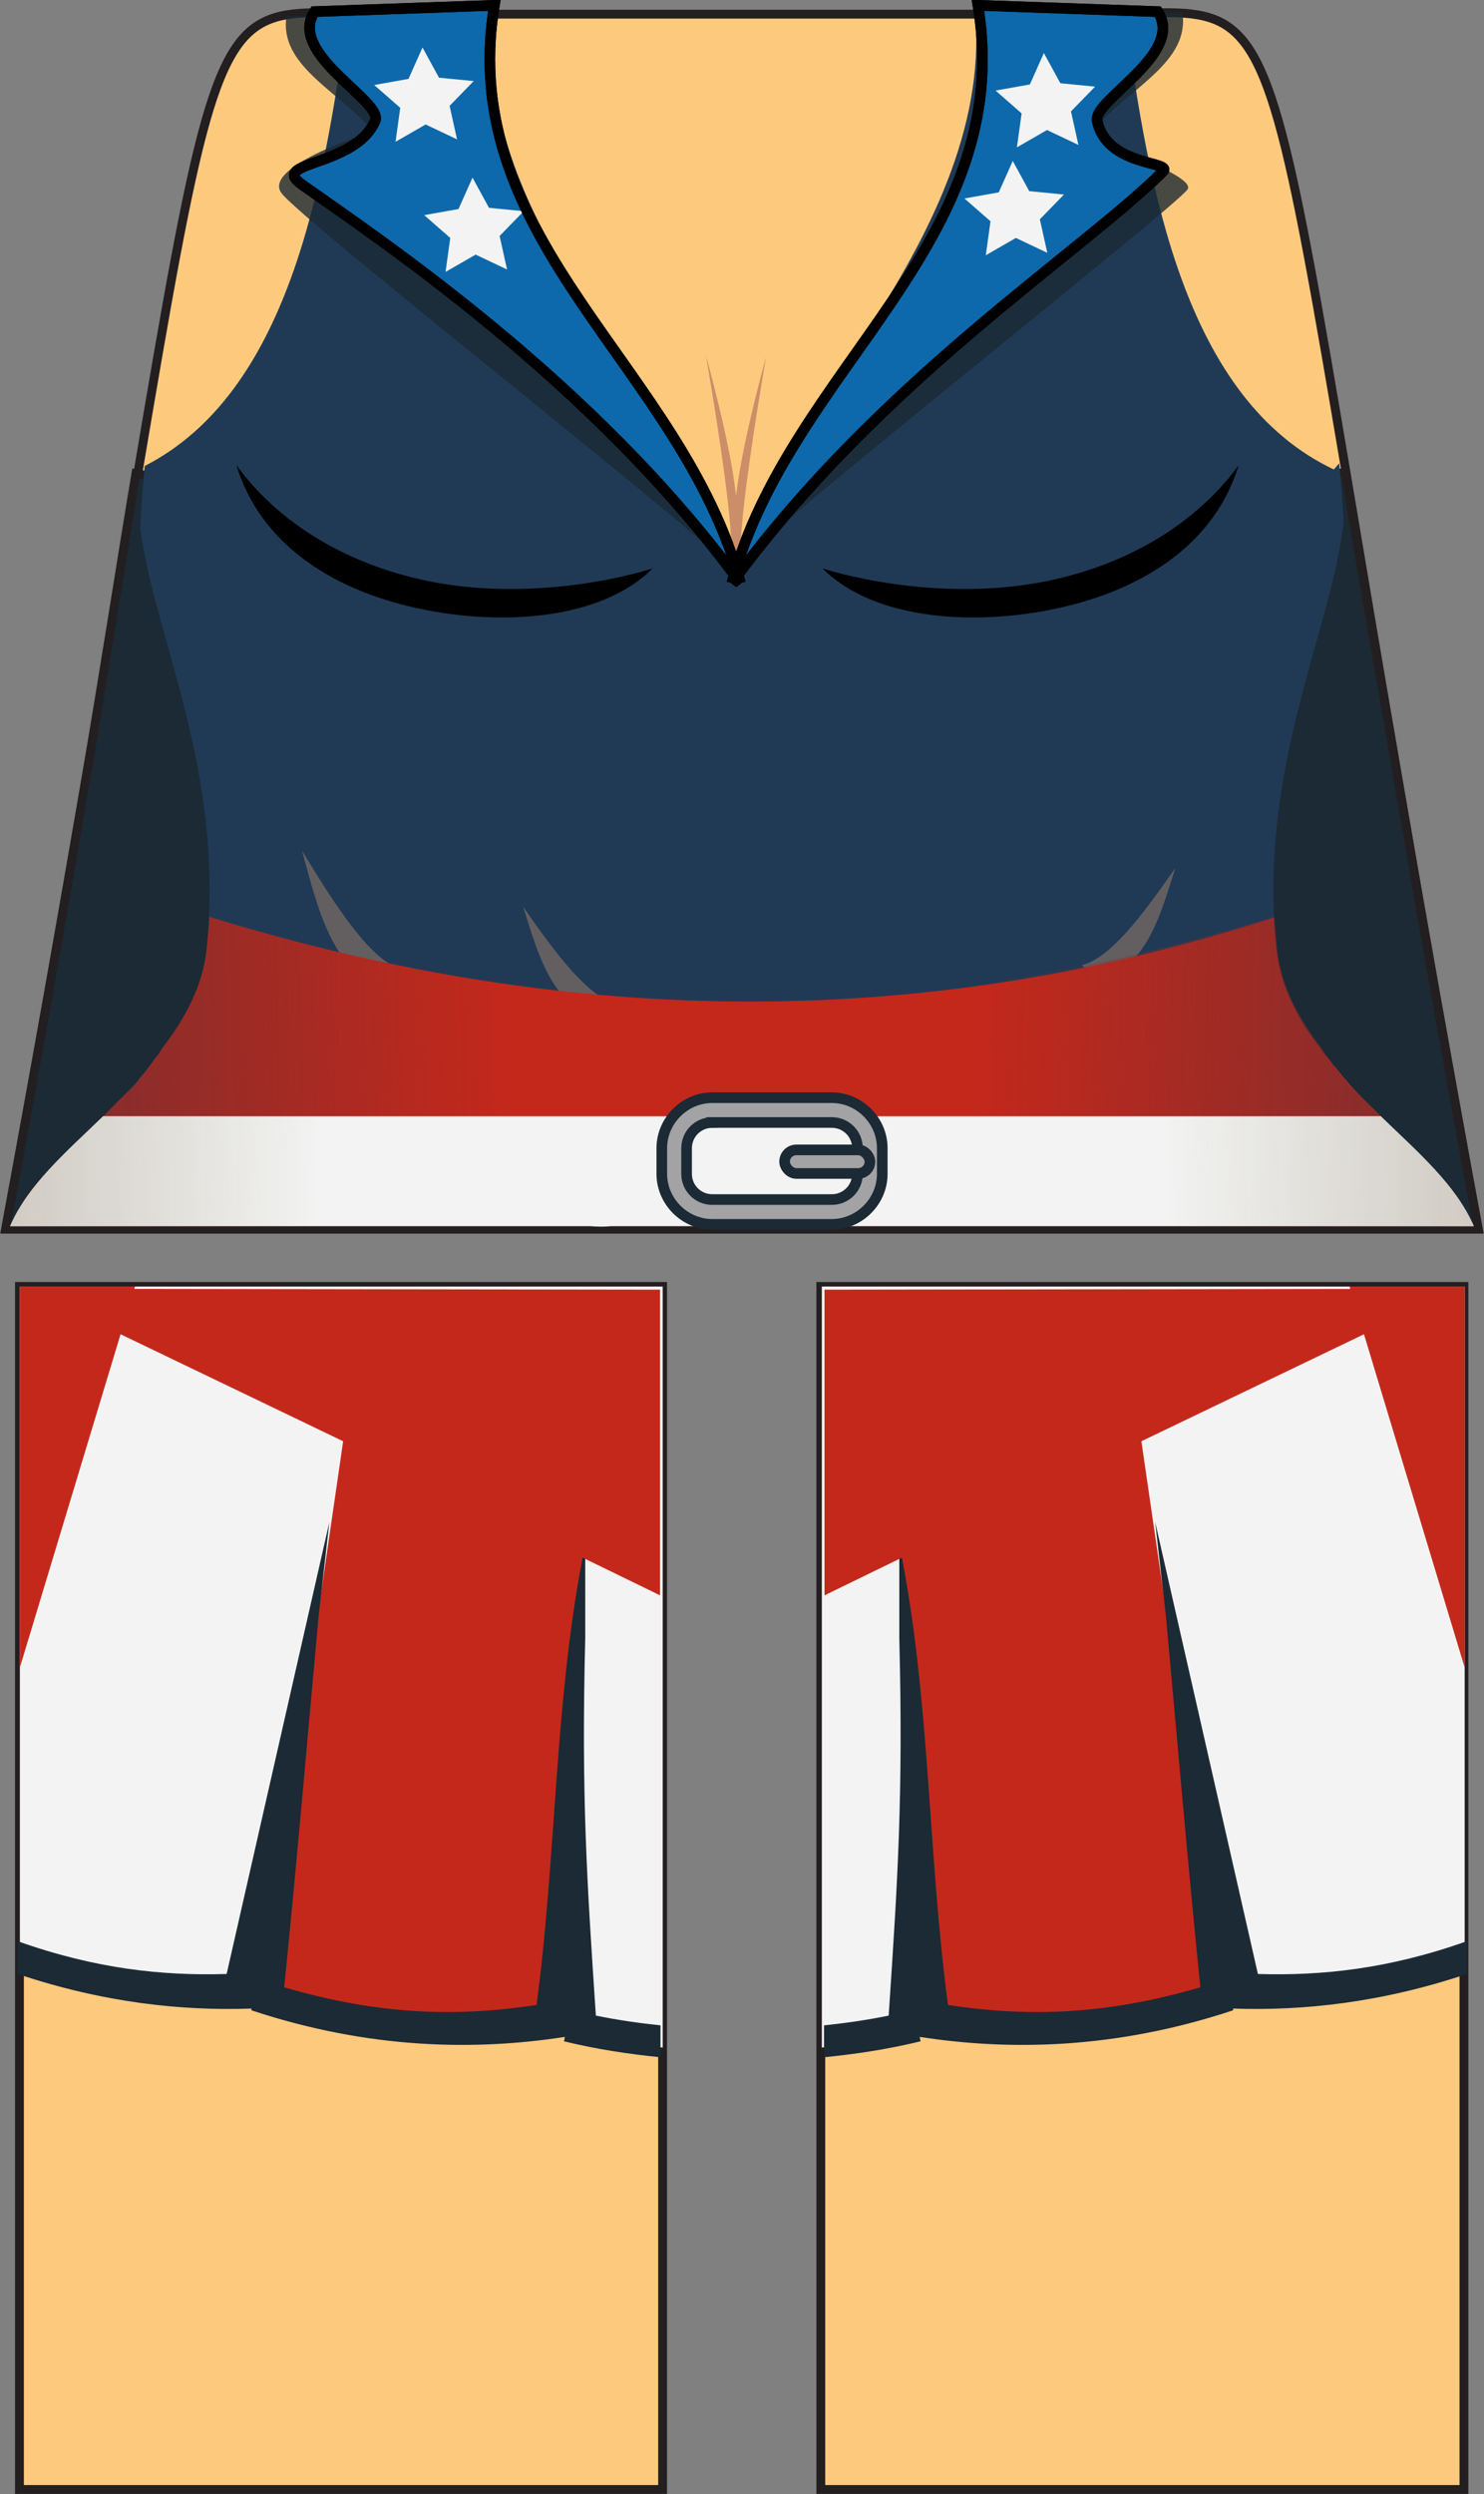 <?xml version="1.0" encoding="UTF-8" standalone="no"?>
<!-- Created with Inkscape (http://www.inkscape.org/) -->

<svg
   xmlns:dc="http://purl.org/dc/elements/1.1/"
   xmlns:cc="http://creativecommons.org/ns#"
   xmlns:rdf="http://www.w3.org/1999/02/22-rdf-syntax-ns#"
   xmlns:svg="http://www.w3.org/2000/svg"
   xmlns="http://www.w3.org/2000/svg"
   xmlns:xlink="http://www.w3.org/1999/xlink"
   xmlns:sodipodi="http://sodipodi.sourceforge.net/DTD/sodipodi-0.dtd"
   xmlns:inkscape="http://www.inkscape.org/namespaces/inkscape"
   width="52.375"
   height="87.969"
   id="svg2"
   version="1.1"
   inkscape:version="0.48.2 r9819"
   sodipodi:docname="captain america dancer.svg">
  <rect width="100%" height="100%" fill="#808080" stroke="none"/>
  <defs
     id="defs4">
    <linearGradient
       inkscape:collect="always"
       id="linearGradient4322">
      <stop
         style="stop-color:#7b2e2f;stop-opacity:1;"
         offset="0"
         id="stop4324" />
      <stop
         style="stop-color:#7b2e2f;stop-opacity:0;"
         offset="1"
         id="stop4326" />
    </linearGradient>
    <linearGradient
       inkscape:collect="always"
       id="linearGradient4304">
      <stop
         style="stop-color:#c7c1b7;stop-opacity:1;"
         offset="0"
         id="stop4306" />
      <stop
         style="stop-color:#c7c1b7;stop-opacity:0;"
         offset="1"
         id="stop4308" />
    </linearGradient>
    <linearGradient
       inkscape:collect="always"
       id="linearGradient4011">
      <stop
         style="stop-color:#ffffff;stop-opacity:1;"
         offset="0"
         id="stop4013" />
      <stop
         style="stop-color:#ffffff;stop-opacity:0;"
         offset="1"
         id="stop4015" />
    </linearGradient>
    <linearGradient
       inkscape:collect="always"
       id="linearGradient3997">
      <stop
         style="stop-color:#ffffff;stop-opacity:1;"
         offset="0"
         id="stop3999" />
      <stop
         style="stop-color:#ffffff;stop-opacity:0;"
         offset="1"
         id="stop4001" />
    </linearGradient>
    <inkscape:path-effect
       effect="skeletal"
       id="path-effect4237"
       is_visible="true"
       pattern="M 0,5 C 0,2.24 2.24,0 5,0 7.76,0 10,2.24 10,5 10,7.76 7.76,10 5,10 2.24,10 0,7.76 0,5 z"
       copytype="single_stretched"
       prop_scale="1"
       scale_y_rel="false"
       spacing="0"
       normal_offset="0"
       tang_offset="0"
       prop_units="false"
       vertical_pattern="false"
       fuse_tolerance="0" />
    <clipPath
       id="clipPath2999"
       clipPathUnits="userSpaceOnUse">
      <path
         id="path3001"
         d="M 0,792 612,792 612,0 0,0 0,792 z"
         inkscape:connector-curvature="0" />
    </clipPath>
    <radialGradient
       gradientUnits="userSpaceOnUse"
       gradientTransform="matrix(0.76,-0.036,0.132,2.752,16.986,-78.269)"
       r="12.65"
       fy="46.658"
       fx="96.306"
       cy="46.658"
       cx="96.306"
       id="radialGradient3972"
       xlink:href="#linearGradient3966"
       inkscape:collect="always" />
    <clipPath
       clipPathUnits="userSpaceOnUse"
       id="clipPath2999-4">
      <path
         inkscape:connector-curvature="0"
         d="M 0,792 612,792 612,0 0,0 0,792 z"
         id="path3001-0" />
    </clipPath>
    <linearGradient
       id="linearGradient3966">
      <stop
         id="stop3968"
         offset="0"
         style="stop-color:#c0ac02;stop-opacity:1;" />
      <stop
         id="stop3970"
         offset="1"
         style="stop-color:#fdea41;stop-opacity:0;" />
    </linearGradient>
    <radialGradient
       inkscape:collect="always"
       xlink:href="#linearGradient3997"
       id="radialGradient4003"
       cx="165.811"
       cy="47.694"
       fx="165.811"
       fy="47.694"
       r="3.812"
       gradientTransform="matrix(0.644,-0.188,0.312,1.07,43.64,27.156)"
       gradientUnits="userSpaceOnUse" />
    <radialGradient
       inkscape:collect="always"
       xlink:href="#linearGradient3997"
       id="radialGradient4007"
       gradientUnits="userSpaceOnUse"
       gradientTransform="matrix(-0.644,-0.188,-0.312,1.07,293.731,27.156)"
       cx="165.811"
       cy="47.694"
       fx="165.811"
       fy="47.694"
       r="3.812" />
    <radialGradient
       inkscape:collect="always"
       xlink:href="#linearGradient4011"
       id="radialGradient4017"
       cx="169.323"
       cy="41.785"
       fx="169.323"
       fy="41.785"
       r="6.983"
       gradientTransform="matrix(0.31,-0.018,0.037,0.633,114.753,21.469)"
       gradientUnits="userSpaceOnUse" />
    <linearGradient
       id="linearGradient3966-2">
      <stop
         style="stop-color:#c0ac02;stop-opacity:1;"
         offset="0"
         id="stop3968-4" />
      <stop
         style="stop-color:#fdea41;stop-opacity:0;"
         offset="1"
         id="stop3970-5" />
    </linearGradient>
    <clipPath
       id="clipPath2999-4-8"
       clipPathUnits="userSpaceOnUse">
      <path
         id="path3001-0-8"
         d="M 0,792 612,792 612,0 0,0 0,792 z"
         inkscape:connector-curvature="0" />
    </clipPath>
    <radialGradient
       inkscape:collect="always"
       xlink:href="#linearGradient3966-2"
       id="radialGradient3972-4"
       cx="96.306"
       cy="46.658"
       fx="96.306"
       fy="46.658"
       r="12.65"
       gradientTransform="matrix(0.76,-0.036,0.132,2.752,16.986,-78.269)"
       gradientUnits="userSpaceOnUse" />
    <clipPath
       clipPathUnits="userSpaceOnUse"
       id="clipPath2999-0">
      <path
         inkscape:connector-curvature="0"
         d="M 0,792 612,792 612,0 0,0 0,792 z"
         id="path3001-9" />
    </clipPath>
    <inkscape:path-effect
       fuse_tolerance="0"
       vertical_pattern="false"
       prop_units="false"
       tang_offset="0"
       normal_offset="0"
       spacing="0"
       scale_y_rel="false"
       prop_scale="1"
       copytype="single_stretched"
       pattern="M 0,5 C 0,2.24 2.24,0 5,0 7.76,0 10,2.24 10,5 10,7.76 7.76,10 5,10 2.24,10 0,7.76 0,5 z"
       is_visible="true"
       id="path-effect4237-4"
       effect="skeletal" />
    <inkscape:path-effect
       effect="skeletal"
       id="path-effect4237-4-5"
       is_visible="true"
       pattern="M 0,5 C 0,2.24 2.24,0 5,0 7.76,0 10,2.24 10,5 10,7.76 7.76,10 5,10 2.24,10 0,7.76 0,5 z"
       copytype="single_stretched"
       prop_scale="1"
       scale_y_rel="false"
       spacing="0"
       normal_offset="0"
       tang_offset="0"
       prop_units="false"
       vertical_pattern="false"
       fuse_tolerance="0" />
    <clipPath
       id="clipPath2999-0-6"
       clipPathUnits="userSpaceOnUse">
      <path
         id="path3001-9-8"
         d="M 0,792 612,792 612,0 0,0 0,792 z"
         inkscape:connector-curvature="0" />
    </clipPath>
    <radialGradient
       gradientUnits="userSpaceOnUse"
       gradientTransform="matrix(0.76,-0.036,0.132,2.752,16.986,-78.269)"
       r="12.65"
       fy="46.658"
       fx="96.306"
       cy="46.658"
       cx="96.306"
       id="radialGradient3972-4-1"
       xlink:href="#linearGradient3966-2-4"
       inkscape:collect="always" />
    <clipPath
       clipPathUnits="userSpaceOnUse"
       id="clipPath2999-4-8-2">
      <path
         inkscape:connector-curvature="0"
         d="M 0,792 612,792 612,0 0,0 0,792 z"
         id="path3001-0-8-2" />
    </clipPath>
    <linearGradient
       id="linearGradient3966-2-4">
      <stop
         id="stop3968-4-2"
         offset="0"
         style="stop-color:#c0ac02;stop-opacity:1;" />
      <stop
         id="stop3970-5-3"
         offset="1"
         style="stop-color:#fdea41;stop-opacity:0;" />
    </linearGradient>
    <radialGradient
       gradientUnits="userSpaceOnUse"
       gradientTransform="matrix(0.31,-0.018,0.037,0.633,114.753,21.469)"
       r="6.983"
       fy="41.785"
       fx="169.323"
       cy="41.785"
       cx="169.323"
       id="radialGradient4017-1"
       xlink:href="#linearGradient4011-4"
       inkscape:collect="always" />
    <radialGradient
       r="3.812"
       fy="47.694"
       fx="165.811"
       cy="47.694"
       cx="165.811"
       gradientTransform="matrix(-0.644,-0.188,-0.312,1.07,293.731,27.156)"
       gradientUnits="userSpaceOnUse"
       id="radialGradient4007-6"
       xlink:href="#linearGradient3997-4"
       inkscape:collect="always" />
    <radialGradient
       gradientUnits="userSpaceOnUse"
       gradientTransform="matrix(0.644,-0.188,0.312,1.07,43.64,27.156)"
       r="3.812"
       fy="47.694"
       fx="165.811"
       cy="47.694"
       cx="165.811"
       id="radialGradient4003-7"
       xlink:href="#linearGradient3997-4"
       inkscape:collect="always" />
    <linearGradient
       id="linearGradient3966-1">
      <stop
         style="stop-color:#c0ac02;stop-opacity:1;"
         offset="0"
         id="stop3968-5" />
      <stop
         style="stop-color:#fdea41;stop-opacity:0;"
         offset="1"
         id="stop3970-2" />
    </linearGradient>
    <clipPath
       id="clipPath2999-4-7"
       clipPathUnits="userSpaceOnUse">
      <path
         id="path3001-0-1"
         d="M 0,792 612,792 612,0 0,0 0,792 z"
         inkscape:connector-curvature="0" />
    </clipPath>
    <radialGradient
       inkscape:collect="always"
       xlink:href="#linearGradient3966-1"
       id="radialGradient3972-1"
       cx="96.306"
       cy="46.658"
       fx="96.306"
       fy="46.658"
       r="12.65"
       gradientTransform="matrix(0.76,-0.036,0.132,2.752,16.986,-78.269)"
       gradientUnits="userSpaceOnUse" />
    <clipPath
       clipPathUnits="userSpaceOnUse"
       id="clipPath2999-45">
      <path
         inkscape:connector-curvature="0"
         d="M 0,792 612,792 612,0 0,0 0,792 z"
         id="path3001-5" />
    </clipPath>
    <inkscape:path-effect
       fuse_tolerance="0"
       vertical_pattern="false"
       prop_units="false"
       tang_offset="0"
       normal_offset="0"
       spacing="0"
       scale_y_rel="false"
       prop_scale="1"
       copytype="single_stretched"
       pattern="M 0,5 C 0,2.24 2.24,0 5,0 7.76,0 10,2.24 10,5 10,7.76 7.76,10 5,10 2.24,10 0,7.76 0,5 z"
       is_visible="true"
       id="path-effect4237-2"
       effect="skeletal" />
    <linearGradient
       id="linearGradient3997-4"
       inkscape:collect="always">
      <stop
         id="stop3999-8"
         offset="0"
         style="stop-color:#ffffff;stop-opacity:1;" />
      <stop
         id="stop4001-8"
         offset="1"
         style="stop-color:#ffffff;stop-opacity:0;" />
    </linearGradient>
    <linearGradient
       id="linearGradient4011-4"
       inkscape:collect="always">
      <stop
         id="stop4013-0"
         offset="0"
         style="stop-color:#ffffff;stop-opacity:1;" />
      <stop
         id="stop4015-9"
         offset="1"
         style="stop-color:#ffffff;stop-opacity:0;" />
    </linearGradient>
    <linearGradient
       inkscape:collect="always"
       xlink:href="#linearGradient4304"
       id="linearGradient4310"
       x1="140.259"
       y1="72.445"
       x2="154.017"
       y2="72.509"
       gradientUnits="userSpaceOnUse" />
    <linearGradient
       inkscape:collect="always"
       xlink:href="#linearGradient4304"
       id="linearGradient4314"
       gradientUnits="userSpaceOnUse"
       x1="140.259"
       y1="72.445"
       x2="154.017"
       y2="72.509"
       gradientTransform="matrix(-1,0,0,1,337.906,0)" />
    <linearGradient
       inkscape:collect="always"
       xlink:href="#linearGradient4322"
       id="linearGradient4328"
       x1="143.125"
       y1="68.993"
       x2="160.76"
       y2="68.58"
       gradientUnits="userSpaceOnUse" />
    <linearGradient
       inkscape:collect="always"
       xlink:href="#linearGradient4322"
       id="linearGradient4332"
       gradientUnits="userSpaceOnUse"
       x1="143.125"
       y1="68.993"
       x2="160.76"
       y2="68.58"
       gradientTransform="matrix(-1,0,0,1,337.906,0)" />
  </defs>
  <sodipodi:namedview
     id="base"
     pagecolor="#ffffff"
     bordercolor="#666666"
     borderopacity="1.0"
     inkscape:pageopacity="0.0"
     inkscape:pageshadow="2"
     inkscape:zoom="4.85"
     inkscape:cx="25.241521"
     inkscape:cy="65.171275"
     inkscape:document-units="px"
     inkscape:current-layer="layer3"
     showgrid="false"
     fit-margin-top="0"
     fit-margin-left="0"
     fit-margin-right="0"
     fit-margin-bottom="0"
     inkscape:window-width="1280"
     inkscape:window-height="968"
     inkscape:window-x="-4"
     inkscape:window-y="-4"
     inkscape:window-maximized="1"
     showguides="true"
     inkscape:guide-bbox="true"
     inkscape:snap-global="false">
    <sodipodi:guide
       orientation="0,1"
       position="11.281,65.987"
       id="guide3274" />
    <sodipodi:guide
       orientation="1,0"
       position="26.132,71.104"
       id="guide3960" />
  </sodipodi:namedview>
  <g
     inkscape:groupmode="layer"
     id="layer3"
     inkscape:label="dancer"
     style="display:inline"
     transform="translate(-142.768,-31.188)">
    <path
       inkscape:connector-curvature="0"
       d="m 166.153,118.998 -22.698,0 0,-42.434 22.698,0 0,42.434 z"
       style="fill:#fdc97d;stroke:#231f20;stroke-width:0.312;stroke-linecap:butt;stroke-linejoin:miter;stroke-miterlimit:4;stroke-opacity:1;stroke-dasharray:none;display:inline"
       id="path3033" />
    <path
       id="path4076"
       style="fill:#fdc97d;stroke:#231f20;stroke-width:0.312;stroke-linecap:butt;stroke-linejoin:miter;stroke-miterlimit:4;stroke-opacity:1;stroke-dasharray:none;display:inline"
       d="m 194.435,118.998 -22.698,0 0,-42.434 22.698,0 0,42.434 z"
       inkscape:connector-curvature="0" />
    <path
       inkscape:connector-curvature="0"
       d="m 361.138,452.92 c 8.732,-47.294 5.343,-42.679 14.268,-42.856 l 23.44,0 c 8.926,0.177 5.535,-4.438 14.265,42.856 l -51.972,0 z"
       style="fill:#fdc97d;stroke:#231f20;stroke-width:0.312;stroke-linecap:butt;stroke-linejoin:miter;stroke-miterlimit:4;stroke-opacity:1;stroke-dasharray:none;display:inline"
       id="path3093"
       transform="translate(-218.169,-378.376)" />
    <path
       style="fill:#1b2a34;stroke:#231f20;stroke-width:0.312;stroke-linecap:butt;stroke-linejoin:miter;stroke-miterlimit:4;stroke-opacity:1;stroke-dasharray:none;display:inline"
       d="m 147.565,47.892 c -0.494,2.93 -1.154,7.224 -1.847,11.233 -0.231,1.33 -0.523,3.035 -0.781,4.5 -0.159,0.901 -0.299,1.704 -0.469,2.656 -0.481,2.696 -0.916,5.09 -1.5,8.25 l 51.969,0 c -0.748,-4.053 -1.383,-7.58 -1.969,-10.906 -0.259,-1.465 -0.551,-3.17 -0.781,-4.5 -0.676,-3.9 -1.457,-8.393 -1.943,-11.282 l -21.259,3.768 z"
       id="path4258"
       inkscape:connector-curvature="0"
       sodipodi:nodetypes="cccccccsccc" />
    <path
       style="fill:#203a56;stroke:none;display:inline"
       d="m 155.031,31.656 c -0.815,6.175 -2.108,13.385 -7.156,15.969 -0.068,0.736 -0.122,1.426 -0.156,2.062 0.006,0.052 -0.007,0.104 0,0.156 0.522,3.875 2.978,8.525 2.344,14.812 -0.144,1.429 -0.856,2.68 -1.781,3.812 -1.577,2.235 -4.201,3.756 -5.156,5.969 l 20.469,0 c 0.242,0.02 0.491,0.026 0.75,0 l 0.219,0 30.219,0 c -0.901,-2.087 -3.282,-3.56 -4.875,-5.594 -0.029,-0.033 -0.065,-0.06 -0.094,-0.094 -0.023,-0.03 -0.04,-0.064 -0.062,-0.094 -1.001,-1.182 -1.785,-2.492 -1.938,-4 -0.648,-6.426 1.931,-11.137 2.375,-15.062 -5.4e-4,-0.01 5.4e-4,-0.022 0,-0.031 -0.035,-0.634 -0.088,-1.3 -0.156,-2.031 -0.058,0.072 -0.133,0.147 -0.188,0.219 -5.239,-2.48 -6.548,-9.825 -7.375,-16.094 -0.551,0.018 -1.115,0.045 -1.812,0.031 l -3.469,0 c 0.672,8.165 -8.108,15.21 -8.156,19.281 l -0.562,0 c -0.522,-3.95 -9.579,-12.461 -8.156,-19.281 l -3.094,0 c -0.83,0.017 -1.52,-0.01 -2.156,-0.031 -0.01,-3.4e-4 -0.021,3.37e-4 -0.031,0 z"
       id="path4249-1"
       inkscape:connector-curvature="0" />
    <path
       style="fill:#635f61;stroke:none;display:inline"
       d="m 164.521,66.599 c -0.983,-0.24 -2.124,-1.744 -3.288,-3.425 0.534,1.672 0.968,3.43 2.74,4.041 z"
       id="path4174"
       inkscape:connector-curvature="0"
       sodipodi:nodetypes="cccc" />
    <path
       sodipodi:nodetypes="cccc"
       inkscape:connector-curvature="0"
       id="path4176"
       d="m 180.959,65.229 c 0.983,-0.24 2.124,-1.744 3.288,-3.425 -0.534,1.672 -0.968,3.43 -2.74,4.041 z"
       style="fill:#635f61;stroke:none;display:inline" />
    <path
       sodipodi:nodetypes="cccc"
       inkscape:connector-curvature="0"
       id="path4178"
       d="m 156.918,65.367 c -1.045,-0.293 -2.257,-2.128 -3.493,-4.179 0.568,2.04 1.029,4.186 2.911,4.932 z"
       style="fill:#635f61;stroke:none;display:inline" />
    <path
       style="fill:#c4281b;stroke:none;display:inline"
       d="m 150.156,63.531 c -0.017,0.371 -0.055,0.743 -0.094,1.125 -0.132,1.305 -0.754,2.447 -1.562,3.5 -0.053,0.082 -0.101,0.17 -0.156,0.25 -0.018,0.023 -0.044,0.04 -0.062,0.062 -0.197,0.28 -0.4,0.553 -0.625,0.812 -0.005,0.006 0.005,0.025 0,0.031 -0.22,0.254 -0.483,0.478 -0.719,0.719 -0.437,0.442 -0.869,0.892 -1.312,1.312 -0.047,0.045 -0.109,0.08 -0.156,0.125 -0.292,0.279 -0.575,0.561 -0.844,0.844 -0.245,0.261 -0.476,0.509 -0.688,0.781 -0.12,0.153 -0.238,0.311 -0.344,0.469 -0.025,0.038 -0.038,0.086 -0.062,0.125 -0.041,0.064 -0.087,0.122 -0.125,0.188 -0.104,0.179 -0.2,0.374 -0.281,0.562 l 20.469,0 c 0.242,0.02 0.491,0.026 0.75,0 l 0.219,0 30.219,0 c -0.187,-0.434 -0.455,-0.827 -0.75,-1.219 -0.216,-0.284 -0.464,-0.572 -0.719,-0.844 -0.326,-0.35 -0.672,-0.687 -1.031,-1.031 -0.359,-0.341 -0.704,-0.71 -1.062,-1.062 -0.231,-0.228 -0.468,-0.449 -0.688,-0.688 -0.223,-0.241 -0.423,-0.493 -0.625,-0.75 -0.029,-0.033 -0.065,-0.06 -0.094,-0.094 -0.023,-0.03 -0.04,-0.064 -0.062,-0.094 -1.001,-1.182 -1.785,-2.492 -1.938,-4 -0.037,-0.37 -0.077,-0.735 -0.094,-1.094 -12.883,4.164 -25.368,3.722 -37.562,-0.031 z"
       id="path4250"
       inkscape:connector-curvature="0" />
    <path
       sodipodi:nodetypes="ccczccc"
       inkscape:connector-curvature="0"
       id="path4318"
       d="m 183.478,31.624 1.018,0 c 0.285,1.75 -1.853,2.651 -3.053,4.071 -0.403,0.453 3.526,1.628 3.244,2.163 -0.282,0.534 -16.042,12.962 -16.094,13.486 l 14.122,-19.847 z"
       style="fill:#1b2a34;stroke:none;opacity:0.8" />
    <path
       style="fill:#0d69ab;stroke:#000000;stroke-width:0.375;stroke-linecap:butt;stroke-linejoin:miter;stroke-miterlimit:4;stroke-opacity:1;stroke-dasharray:none;display:inline"
       d="m 168.597,51.755 c 2.047,-7.617 10.066,-11.989 8.686,-20.379 l 6.347,0.223 c 0.965,1.496 -2.296,3.113 -2.14,3.852 0.346,1.635 2.701,1.411 2.318,1.791 -2.902,2.875 -10.004,7.383 -15.212,14.514 z"
       id="path3386"
       inkscape:connector-curvature="0"
       sodipodi:nodetypes="cccssc" />
    <path
       style="fill:#cc8e68;stroke:none"
       d="m 168.551,50.771 c 0.193,-0.966 -0.87,-7.053 -0.87,-7.053 1.48,5.463 1.015,5.94 1.208,7.053"
       id="path4269"
       inkscape:connector-curvature="0"
       sodipodi:nodetypes="ccc" />
    <path
       style="fill:#1b2a34;stroke:none;opacity:0.8"
       d="m 11.132,0.564 -1.018,3e-8 C 9.829,2.314 11.968,3.215 13.168,4.635 c 0,0 -3.902,1.206 -3.244,2.163 C 10.581,7.755 25.965,19.761 26.018,20.284 L 11.896,0.437 z"
       id="path4316"
       inkscape:connector-curvature="0"
       transform="translate(142.768,31.188)"
       sodipodi:nodetypes="ccczccc" />
    <path
       sodipodi:nodetypes="cccssc"
       inkscape:connector-curvature="0"
       id="path4157"
       d="m 168.901,51.755 c -2.047,-7.617 -10.066,-11.989 -8.686,-20.379 l -6.347,0.223 c -0.965,1.496 2.439,3.158 2.14,3.852 -0.707,1.635 -3.764,1.409 -2.589,2.243 2.626,1.863 10.276,6.931 15.483,14.062 z"
       style="fill:#0d69ab;stroke:#000000;stroke-width:0.375;stroke-linecap:butt;stroke-linejoin:miter;stroke-miterlimit:4;stroke-opacity:1;stroke-dasharray:none;display:inline" />
    <path
       inkscape:connector-curvature="0"
       id="path4320"
       d="m 150.156,63.531 c -0.017,0.371 -0.055,0.743 -0.094,1.125 -0.132,1.305 -0.754,2.447 -1.562,3.5 -0.053,0.082 -0.101,0.17 -0.156,0.25 -0.018,0.023 -0.044,0.04 -0.062,0.062 -0.197,0.28 -0.4,0.553 -0.625,0.812 -0.005,0.006 0.005,0.025 0,0.031 -0.22,0.254 -0.483,0.478 -0.719,0.719 -0.437,0.442 -0.869,0.892 -1.312,1.312 -0.047,0.045 -0.109,0.08 -0.156,0.125 -0.292,0.279 -0.575,0.561 -0.844,0.844 -0.245,0.261 -0.476,0.509 -0.688,0.781 -0.12,0.153 -0.238,0.311 -0.344,0.469 -0.025,0.038 -0.038,0.086 -0.062,0.125 -0.041,0.064 -0.087,0.122 -0.125,0.188 -0.104,0.179 -0.2,0.374 -0.281,0.562 l 20.469,0 c 0.242,0.02 0.491,0.026 0.75,0 l 0.219,0 30.219,0 c -0.187,-0.434 -0.455,-0.827 -0.75,-1.219 -0.216,-0.284 -0.464,-0.572 -0.719,-0.844 -0.326,-0.35 -0.672,-0.687 -1.031,-1.031 -0.359,-0.341 -0.704,-0.71 -1.062,-1.062 -0.231,-0.228 -0.468,-0.449 -0.688,-0.688 -0.223,-0.241 -0.423,-0.493 -0.625,-0.75 -0.029,-0.033 -0.065,-0.06 -0.094,-0.094 -0.023,-0.03 -0.04,-0.064 -0.062,-0.094 -1.001,-1.182 -1.785,-2.492 -1.938,-4 -0.037,-0.37 -0.077,-0.735 -0.094,-1.094 -12.883,4.164 -25.368,3.722 -37.562,-0.031 z"
       style="fill:url(#linearGradient4328);stroke:none;display:inline;fill-opacity:1" />
    <path
       style="fill:url(#linearGradient4332);fill-opacity:1;stroke:none;display:inline"
       d="m 187.75,63.531 c 0.017,0.371 0.055,0.743 0.094,1.125 0.132,1.305 0.754,2.447 1.562,3.5 0.053,0.082 0.101,0.17 0.156,0.25 0.018,0.023 0.044,0.04 0.062,0.062 0.197,0.28 0.4,0.553 0.625,0.812 0.005,0.006 -0.005,0.025 0,0.031 0.22,0.254 0.483,0.478 0.719,0.719 0.437,0.442 0.869,0.892 1.312,1.312 0.047,0.045 0.109,0.08 0.156,0.125 0.292,0.279 0.575,0.561 0.844,0.844 0.245,0.261 0.476,0.509 0.688,0.781 0.12,0.153 0.238,0.311 0.344,0.469 0.025,0.038 0.038,0.086 0.062,0.125 0.041,0.064 0.087,0.122 0.125,0.188 0.104,0.179 0.2,0.374 0.281,0.562 l -20.469,0 c -0.242,0.02 -0.491,0.026 -0.75,0 l -0.219,0 -30.219,0 c 0.187,-0.434 0.455,-0.827 0.75,-1.219 0.216,-0.284 0.464,-0.572 0.719,-0.844 0.326,-0.35 0.672,-0.687 1.031,-1.031 0.359,-0.341 0.704,-0.71 1.062,-1.062 0.231,-0.228 0.468,-0.449 0.688,-0.688 0.223,-0.241 0.423,-0.493 0.625,-0.75 0.029,-0.033 0.065,-0.06 0.094,-0.094 0.023,-0.03 0.04,-0.064 0.062,-0.094 1.001,-1.182 1.785,-2.492 1.938,-4 0.037,-0.37 0.077,-0.735 0.094,-1.094 12.883,4.164 25.368,3.722 37.562,-0.031 z"
       id="path4330"
       inkscape:connector-curvature="0" />
    <path
       inkscape:connector-curvature="0"
       style="fill:#f2f3f2;fill-opacity:1;stroke:none;display:inline"
       d="m 146.406,70.562 c -1.301,1.259 -2.652,2.418 -3.281,3.875 l 20.469,0 c 0.242,0.02 0.491,0.026 0.75,0 l 0.219,0 30.219,0 c -0.629,-1.457 -1.981,-2.616 -3.281,-3.875 l -45.094,0 z"
       id="rect4159" />
    <path
       style="font-size:medium;font-style:normal;font-variant:normal;font-weight:normal;font-stretch:normal;text-indent:0;text-align:start;text-decoration:none;line-height:normal;letter-spacing:normal;word-spacing:normal;text-transform:none;direction:ltr;block-progression:tb;writing-mode:lr-tb;text-anchor:start;baseline-shift:baseline;color:#000000;fill:#a3a2a4;fill-opacity:1;stroke:#1b2a34;stroke-width:0.375;stroke-miterlimit:4;stroke-dasharray:none;marker:none;visibility:visible;display:inline;overflow:visible;enable-background:accumulate;font-family:Sans;-inkscape-font-specification:Sans"
       d="m 167.906,69.906 c -0.972,0 -1.781,0.809 -1.781,1.781 l 0,0.906 c 0,0.972 0.809,1.781 1.781,1.781 l 4.219,0 c 0.972,0 1.781,-0.809 1.781,-1.781 l 0,-0.906 c 0,-0.972 -0.809,-1.781 -1.781,-1.781 l -4.219,0 z m 0,0.875 4.219,0 c 0.502,0 0.906,0.404 0.906,0.906 l 0,0.906 c 0,0.502 -0.404,0.906 -0.906,0.906 l -4.219,0 C 167.404,73.5 167,73.096 167,72.594 l 0,-0.906 c 0,-0.502 0.404,-0.906 0.906,-0.906 z"
       id="rect4161"
       inkscape:connector-curvature="0" />
    <rect
       style="fill:#a3a2a4;fill-opacity:1;stroke:#1b2a34;stroke-width:0.375;stroke-linecap:round;stroke-linejoin:round;stroke-miterlimit:4;stroke-opacity:1;stroke-dasharray:none;stroke-dashoffset:0;display:inline"
       id="rect4167"
       width="3.011"
       height="0.831"
       x="170.459"
       y="71.748"
       ry="0.415" />
    <g
       transform="translate(-218.169,-393.34)"
       style="display:inline"
       id="g3523">
      <path
         transform="translate(218.169,378.376)"
         id="path3513"
         d="m 143.469,91.531 0,23.969 22.688,2.875 0,-26.844 -22.688,0 z"
         style="fill:#f2f3f2;stroke:none;display:inline"
         inkscape:connector-curvature="0" />
      <path
         transform="translate(218.169,378.376)"
         sodipodi:nodetypes="cccc"
         inkscape:connector-curvature="0"
         id="path3503"
         d="m 154.989,96.232 -2.882,19.808 c 3.286,2.306 6.974,1.6 10.643,1.035 l 0.665,-18.108"
         style="fill:#c4281b;stroke:none;display:inline" />
      <path
         transform="translate(218.169,378.376)"
         sodipodi:nodetypes="ccccccccccccccccc"
         style="font-size:medium;font-style:normal;font-variant:normal;font-weight:normal;font-stretch:normal;text-indent:0;text-align:start;text-decoration:none;line-height:normal;letter-spacing:normal;word-spacing:normal;text-transform:none;direction:ltr;block-progression:tb;writing-mode:lr-tb;text-anchor:start;baseline-shift:baseline;color:#000000;fill:#1b2a34;fill-opacity:1;stroke:none;stroke-width:1.5;marker:none;visibility:visible;display:inline;overflow:visible;enable-background:accumulate;font-family:Sans;-inkscape-font-specification:Sans"
         d="m 150.767,115.779 c -2.286,0.069 -4.636,-0.184 -7.375,-1.156 l 0,1.156 c 3.008,1.009 5.789,1.308 8.25,1.219 l 0,0.062 c 4.192,1.39 7.94,1.422 11.062,0.938 l -0.031,0.156 c 1.173,0.285 2.318,0.455 3.406,0.562 l 0,-1.125 c -0.722,-0.075 -1.484,-0.181 -2.281,-0.344 -0.313,-4.702 -0.518,-7.727 -0.375,-13.312 l 0,-3.312 c -1.1,5.365 -0.997,10.875 -1.719,16.25 l -5e-5,0 c -2.638,0.398 -5.406,0.403 -8.906,-0.625 0.444,-4.371 0.816,-8.75 1.219,-13.125 l 0.375,-3.281"
         id="use4489"
         inkscape:connector-curvature="0" />
      <path
         transform="translate(218.169,378.376)"
         inkscape:connector-curvature="0"
         id="path3033-1"
         d="m 143.688,91.611 12.812,6.156 9.562,4.656 0,-10.781 -22.375,-0.031 z"
         style="fill:#c4281b;stroke:none;display:inline" />
      <path
         transform="translate(218.169,378.376)"
         id="path3507"
         d="m 143.469,91.531 0,13.438 4.062,-13.438 -4.062,0 z"
         style="fill:#c4281b;stroke:none;display:inline"
         inkscape:connector-curvature="0" />
      <path
         id="path3039"
         style="fill:#ffffff;fill-opacity:1;fill-rule:nonzero;stroke:none"
         d="m 362.253,493.9 21.441,0"
         inkscape:connector-curvature="0" />
    </g>
    <path
       sodipodi:type="star"
       style="fill:#f2f3f2;fill-opacity:1;stroke:none"
       id="path4232"
       sodipodi:sides="5"
       sodipodi:cx="159.39584"
       sodipodi:cy="36.395584"
       sodipodi:r1="2.6331618"
       sodipodi:r2="1.3060483"
       sodipodi:arg1="0.4969686"
       sodipodi:arg2="1.1252871"
       inkscape:flatsided="false"
       inkscape:rounded="0"
       inkscape:randomized="0"
       d="m 161.71,37.651 -1.752,-0.077 -1.041,1.411 -0.468,-1.69 -1.664,-0.555 1.462,-0.968 0.013,-1.753 1.372,1.092 1.672,-0.529 -0.614,1.642 z"
       inkscape:transform-center-x="0.022803508"
       inkscape:transform-center-y="-0.1521326"
       transform="matrix(0.645,0.272,-0.277,0.634,65.025,-31.752)" />
    <use
       x="0"
       y="0"
       xlink:href="#path4232"
       inkscape:transform-center-x="0.025859333"
       inkscape:transform-center-y="-0.17544165"
       id="use4234"
       transform="translate(1.765,4.59)"
       width="289.365"
       height="147.969" />
    <path
       sodipodi:nodetypes="ccc"
       inkscape:connector-curvature="0"
       id="path4271"
       d="m 168.937,50.819 c -0.193,-0.966 0.87,-7.053 0.87,-7.053 -1.48,5.463 -1.015,5.94 -1.208,7.053"
       style="fill:#cc8e68;stroke:none" />
    <path
       sodipodi:nodetypes="cccssc"
       inkscape:connector-curvature="0"
       id="path4238"
       d="m 168.597,51.755 c 2.047,-7.617 10.066,-11.989 8.686,-20.379 l 6.347,0.223 c 0.965,1.496 -2.296,3.113 -2.14,3.852 0.346,1.635 2.701,1.411 2.318,1.791 -2.902,2.875 -10.004,7.383 -15.212,14.514 z"
       style="fill:none;stroke:#000000;stroke-width:0.375;stroke-linecap:butt;stroke-linejoin:miter;stroke-miterlimit:4;stroke-opacity:1;stroke-dasharray:none;display:inline" />
    <path
       style="fill:none;stroke:#000000;stroke-width:0.375;stroke-linecap:butt;stroke-linejoin:miter;stroke-miterlimit:4;stroke-opacity:1;stroke-dasharray:none;display:inline"
       d="m 168.901,51.755 c -2.047,-7.617 -10.066,-11.989 -8.686,-20.379 l -6.347,0.223 c -0.965,1.496 2.439,3.158 2.14,3.852 -0.707,1.635 -3.764,1.409 -2.589,2.243 2.626,1.863 10.276,6.931 15.483,14.062 z"
       id="path4240"
       inkscape:connector-curvature="0"
       sodipodi:nodetypes="cccssc" />
    <use
       x="0"
       y="0"
       xlink:href="#path4232"
       inkscape:transform-center-x="0.022803508"
       inkscape:transform-center-y="-0.1521326"
       id="use4242"
       transform="translate(21.93,0.196)"
       width="289.365"
       height="147.969" />
    <use
       x="0"
       y="0"
       xlink:href="#path4232"
       inkscape:transform-center-x="0.022803508"
       inkscape:transform-center-y="-0.1521326"
       id="use4244"
       transform="translate(20.832,4.002)"
       width="289.365"
       height="147.969" />
    <path
       style="font-size:medium;font-style:normal;font-variant:normal;font-weight:normal;font-stretch:normal;text-indent:0;text-align:start;text-decoration:none;line-height:normal;letter-spacing:normal;word-spacing:normal;text-transform:none;direction:ltr;block-progression:tb;writing-mode:lr-tb;text-anchor:start;baseline-shift:baseline;color:#000000;fill:#000000;fill-opacity:1;stroke:none;stroke-width:1px;marker:none;visibility:visible;display:inline;overflow:visible;enable-background:accumulate;font-family:Sans;-inkscape-font-specification:Sans"
       d="m 158.254,51.754 c -2.815,-0.491 -5.469,-1.869 -7.141,-4.156 0.95,3.105 3.928,4.629 6.953,5.156 3.025,0.527 6.125,0.105 7.734,-1.516 -1.791,0.553 -4.732,1.006 -7.547,0.516 z"
       id="path3331"
       inkscape:connector-curvature="0"
       sodipodi:nodetypes="scscs" />
    <path
       sodipodi:nodetypes="scscs"
       inkscape:connector-curvature="0"
       id="path3337"
       d="m 179.343,51.754 c 2.815,-0.491 5.469,-1.869 7.141,-4.156 -0.95,3.105 -3.928,4.629 -6.953,5.156 -3.025,0.527 -6.125,0.105 -7.734,-1.516 1.791,0.553 4.732,1.006 7.547,0.516 z"
       style="font-size:medium;font-style:normal;font-variant:normal;font-weight:normal;font-stretch:normal;text-indent:0;text-align:start;text-decoration:none;line-height:normal;letter-spacing:normal;word-spacing:normal;text-transform:none;direction:ltr;block-progression:tb;writing-mode:lr-tb;text-anchor:start;baseline-shift:baseline;color:#000000;fill:#000000;fill-opacity:1;stroke:none;stroke-width:1px;marker:none;visibility:visible;display:inline;overflow:visible;enable-background:accumulate;font-family:Sans;-inkscape-font-specification:Sans" />
    <g
       style="display:inline"
       id="g3532"
       transform="matrix(-1,0,0,1,556.099,-393.34)">
      <path
         style="fill:#f2f3f2;stroke:none;display:inline"
         d="m 143.469,91.531 0,23.969 22.688,2.875 0,-26.844 -22.688,0 z"
         id="path3534"
         transform="translate(218.169,378.376)"
         inkscape:connector-curvature="0" />
      <path
         style="fill:#c4281b;stroke:none;display:inline"
         d="m 154.989,96.232 -2.882,19.808 c 3.286,2.306 6.974,1.6 10.643,1.035 l 0.665,-18.108"
         id="path3536"
         inkscape:connector-curvature="0"
         sodipodi:nodetypes="cccc"
         transform="translate(218.169,378.376)" />
      <path
         inkscape:connector-curvature="0"
         id="path3538"
         d="m 150.767,115.779 c -2.286,0.069 -4.636,-0.184 -7.375,-1.156 l 0,1.156 c 3.008,1.009 5.789,1.308 8.25,1.219 l 0,0.062 c 4.192,1.39 7.94,1.422 11.062,0.938 l -0.031,0.156 c 1.173,0.285 2.318,0.455 3.406,0.562 l 0,-1.125 c -0.722,-0.075 -1.484,-0.181 -2.281,-0.344 -0.313,-4.702 -0.518,-7.727 -0.375,-13.312 l 0,-3.312 c -1.1,5.365 -0.997,10.875 -1.719,16.25 l -5e-5,0 c -2.638,0.398 -5.406,0.403 -8.906,-0.625 0.444,-4.371 0.816,-8.75 1.219,-13.125 l 0.375,-3.281"
         style="font-size:medium;font-style:normal;font-variant:normal;font-weight:normal;font-stretch:normal;text-indent:0;text-align:start;text-decoration:none;line-height:normal;letter-spacing:normal;word-spacing:normal;text-transform:none;direction:ltr;block-progression:tb;writing-mode:lr-tb;text-anchor:start;baseline-shift:baseline;color:#000000;fill:#1b2a34;fill-opacity:1;stroke:none;stroke-width:1.5;marker:none;visibility:visible;display:inline;overflow:visible;enable-background:accumulate;font-family:Sans;-inkscape-font-specification:Sans"
         sodipodi:nodetypes="ccccccccccccccccc"
         transform="translate(218.169,378.376)" />
      <path
         style="fill:#c4281b;stroke:none;display:inline"
         d="m 143.688,91.611 12.812,6.156 9.562,4.656 0,-10.781 -22.375,-0.031 z"
         id="path3540"
         inkscape:connector-curvature="0"
         transform="translate(218.169,378.376)" />
      <path
         style="fill:#c4281b;stroke:none;display:inline"
         d="m 143.469,91.531 0,13.438 4.062,-13.438 -4.062,0 z"
         id="path3542"
         transform="translate(218.169,378.376)"
         inkscape:connector-curvature="0" />
      <path
         inkscape:connector-curvature="0"
         d="m 362.253,493.9 21.441,0"
         style="fill:#ffffff;fill-opacity:1;fill-rule:nonzero;stroke:none"
         id="path3544" />
    </g>
    <path
       id="path4286"
       d="m 146.406,70.562 c -1.301,1.259 -2.652,2.418 -3.281,3.875 l 20.469,0 c 0.242,0.02 0.491,0.026 0.75,0 l 0.219,0 30.219,0 c -0.629,-1.457 -1.981,-2.616 -3.281,-3.875 l -45.094,0 z"
       style="fill:url(#linearGradient4310);fill-opacity:1;stroke:none;display:inline"
       inkscape:connector-curvature="0" />
    <path
       inkscape:connector-curvature="0"
       style="fill:url(#linearGradient4314);fill-opacity:1;stroke:none;display:inline"
       d="m 191.5,70.562 c 1.301,1.259 2.652,2.418 3.281,3.875 l -20.469,0 c -0.242,0.02 -0.491,0.026 -0.75,0 l -0.219,0 -30.219,0 c 0.629,-1.457 1.981,-2.616 3.281,-3.875 l 45.094,0 z"
       id="path4312" />
  </g>
  <g
     inkscape:label="template"
     inkscape:groupmode="layer"
     id="layer1"
     transform="translate(-360.938,-409.563)"
     style="display:inline" />
</svg>

